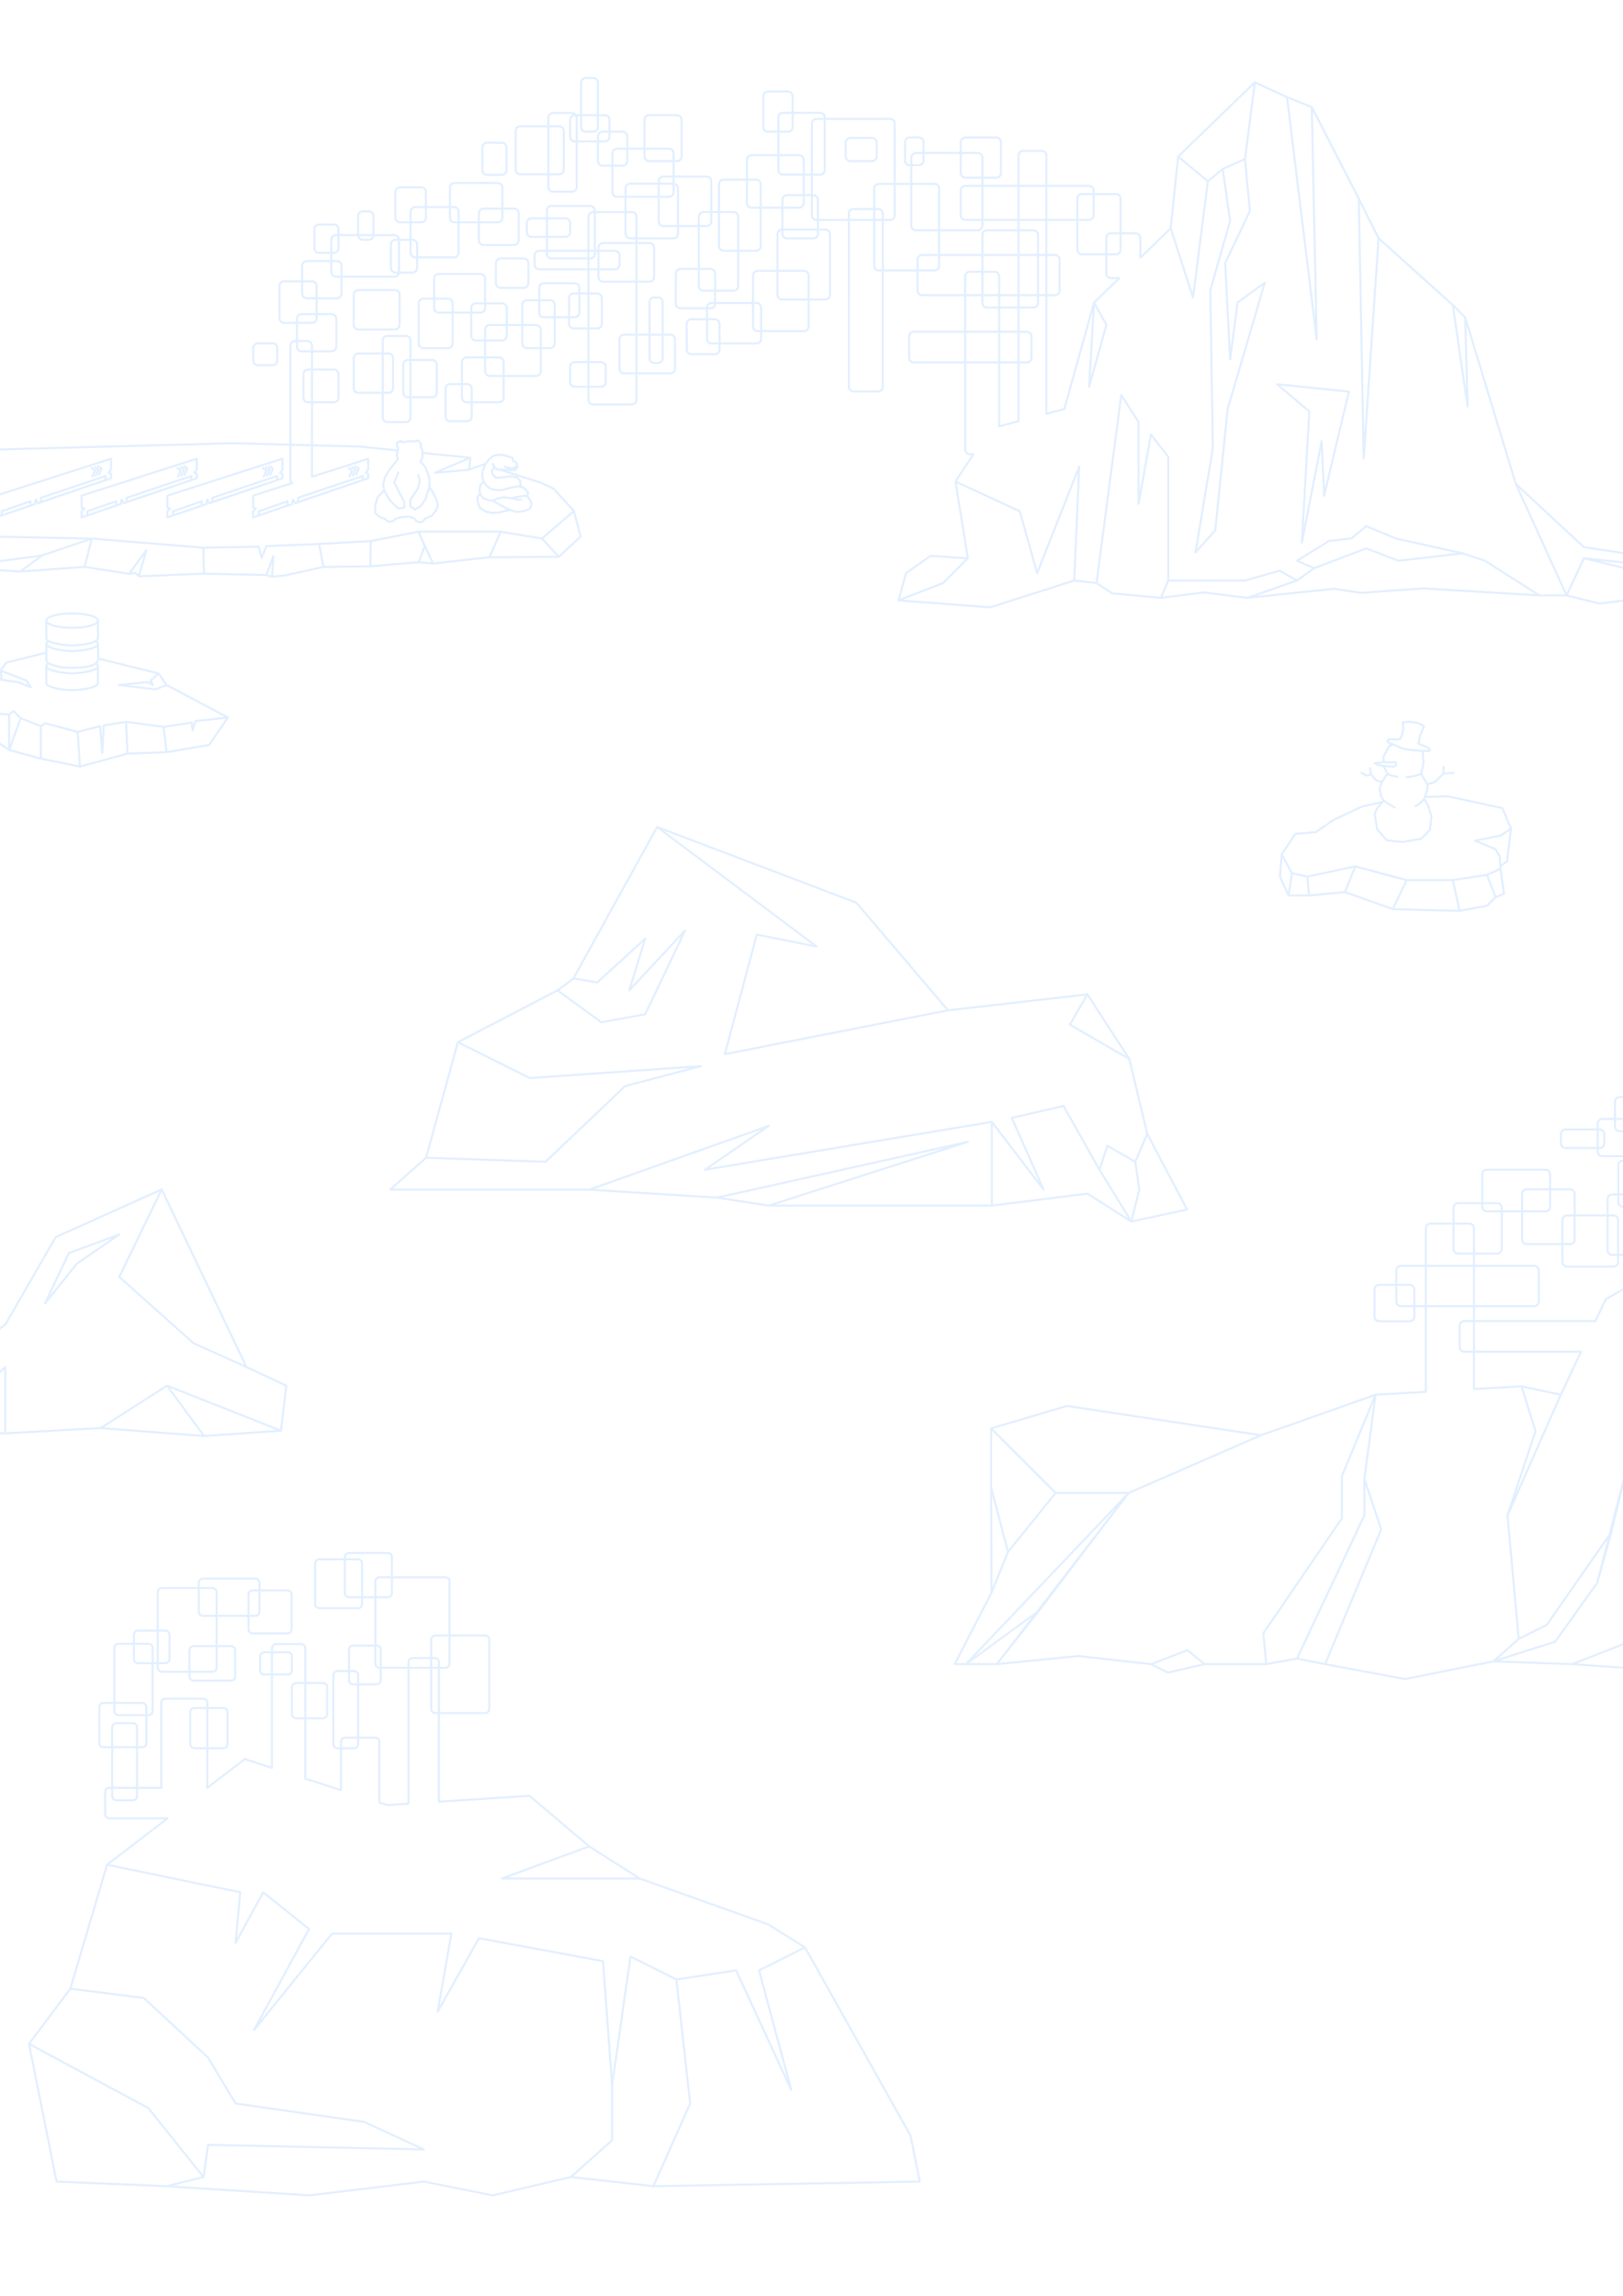 <?xml version="1.0" encoding="UTF-8" standalone="no"?>
<svg
   xmlns:dc="http://purl.org/dc/elements/1.1/"
   xmlns:cc="http://creativecommons.org/ns#"
   xmlns:rdf="http://www.w3.org/1999/02/22-rdf-syntax-ns#"
   xmlns:svg="http://www.w3.org/2000/svg"
   xmlns="http://www.w3.org/2000/svg"
   xmlns:sodipodi="http://sodipodi.sourceforge.net/DTD/sodipodi-0.dtd"
   xmlns:inkscape="http://www.inkscape.org/namespaces/inkscape"
   width="210mm"
   height="297mm"
   viewBox="0 0 210 297"
   version="1.1"
   id="svg8"
   inkscape:version="1.0.2 (394de47547, 2021-03-26)"
   sodipodi:docname="ice-ice-baby.svg">
  <defs
     id="defs2" />
  <sodipodi:namedview
     id="base"
     pagecolor="#ffffff"
     bordercolor="#666666"
     borderopacity="1.0"
     inkscape:pageopacity="0.0"
     inkscape:pageshadow="2"
     inkscape:zoom="0.90509668"
     inkscape:cx="332.61488"
     inkscape:cy="282.95651"
     inkscape:document-units="mm"
     inkscape:current-layer="layer1"
     inkscape:document-rotation="0"
     showgrid="false"
     showborder="false"
     inkscape:window-width="1806"
     inkscape:window-height="852"
     inkscape:window-x="0"
     inkscape:window-y="27"
     inkscape:window-maximized="1"
     inkscape:pagecheckerboard="false" />
  <g
     inkscape:label="Layer 1"
     inkscape:groupmode="layer"
     id="layer1">
    <g
       id="g4491"
       transform="matrix(0.151,0,0,0.151,318.662,242.892)"
       style="stroke-width:1.755;stroke-miterlimit:4;stroke-dasharray:none;stroke:#70b0ff;stroke-opacity:0.2;stroke-linecap:round;stroke-linejoin:round">
      <path
         id="path4288"
         style="fill:none;stroke:#70b0ff;stroke-width:1.755;stroke-linecap:round;stroke-linejoin:round;stroke-miterlimit:4;stroke-dasharray:none;stroke-opacity:0.2;paint-order:normal"
         d="m -2026.18,-1044.352 -0.226,-12.737 m -44.194,7.69 -0.078,-7.69 m 68.378,66.945 32.166,4.328 2.477,21.65 -33.405,1.238 z m -90.311,-3.093 17.325,6.802 v 27.836 l -27.217,-7.421 z m -16.062,-32.872 -1.257,-7.955 22.268,8.659 3.716,5.566 -11.137,-4.328 z m 141.016,4.417 -6.807,-9.898 -6.801,6.186 1.852,3.712 -4.33,-2.474 -24.74,2.474 31.547,3.712 z m -2.477,35.876 24.126,-3.712 0.619,6.805 2.472,-8.04 27.836,-3.093 -16.086,23.504 -36.49,6.186 z m -73.605,4.331 19.171,-4.95 1.858,22.888 1.239,-23.504 19.172,-3.093 1.238,27.216 -40.825,11.133 z m -31.547,-4.95 3.71,-2.474 27.836,7.424 1.852,29.69 -33.399,-6.805 z m -27.217,-9.895 3.71,-3.093 6.182,6.186 -9.893,27.216 z m -35.257,-14.229 13.608,12.371 21.649,1.857 v 30.309 l -19.177,-12.991 z m 67.083,-27.132 v 14.193 c 0,3.944 15.069,6.394 23.168,6.189 8.273,-0.209 21.108,-2.245 21.108,-6.189 v -14.193 m -42.702,-2.348 c -0.507,0.423 -1.589,1.017 -1.574,1.962 0.08,4.216 14.509,6.337 21.896,6.34 7.372,0 22.229,-1.839 22.38,-6.34 0.028,-0.95 -1.218,-1.59 -1.685,-2.056 m -41.017,-18.981 c -0.507,0.423 -1.589,1.017 -1.574,1.962 0.08,4.216 14.508,6.337 21.894,6.34 7.371,0 22.227,-1.839 22.378,-6.34 0.028,-0.949 -1.218,-1.59 -1.685,-2.055 m -42.587,-16.823 v 14.193 c 0,3.944 15.068,6.394 23.166,6.189 8.273,-0.209 21.107,-2.245 21.107,-6.189 v -14.193 m 10e-5,-0.825 a 22.136,6.149 0 0 1 -22.136,6.149 22.136,6.149 0 0 1 -22.136,-6.149 22.136,6.149 0 0 1 22.136,-6.149 22.136,6.149 0 0 1 22.136,6.149 z m 111.325,82.997 -52.576,-27.836 -9.279,3.712 -31.547,-3.712 24.74,-2.474 4.33,2.474 -1.852,-3.712 6.801,-6.186 -51.716,-12.763 c -0.222,7.72 -15.182,7.933 -25.218,7.866 -6.388,-0.043 -12.898,-1.628 -17.157,-3.731 -2.932,-1.448 -1.994,-4.391 -2.046,-9.182 l -34.381,8.531 -4.949,6.805 22.268,8.659 3.716,5.566 -11.137,-4.328 -13.59,-1.943 -3.728,-1.769 -25.359,17.319 13.608,12.371 21.649,1.857 3.71,-3.093 6.182,6.186 17.325,6.802 3.71,-2.474 27.836,7.424 19.171,-4.95 1.858,22.888 1.239,-23.504 19.172,-3.093 32.166,4.328 24.126,-3.712 0.619,6.805 2.472,-8.04 z" />
    </g>
    <g
       id="g9383"
       style="stroke:#70b0ff;stroke-width:0.265;stroke-linecap:round;stroke-miterlimit:4;stroke-dasharray:none;stroke-opacity:0.2;stroke-linejoin:round"
       transform="translate(8.137,15.52)">
      <g
         id="g9343"
         style="stroke:#70b0ff;stroke-width:0.265;stroke-linecap:round;stroke-miterlimit:4;stroke-dasharray:none;stroke-opacity:0.2;stroke-linejoin:round" />
      <g
         id="g3636"
         transform="translate(41.275,16.404)"
         style="stroke:#70b0ff;stroke-width:0.265;stroke-linecap:round;stroke-linejoin:round;stroke-miterlimit:4;stroke-dasharray:none;stroke-opacity:0.2">
        <path
           id="path1085"
           style="fill:none;stroke:#70b0ff;stroke-width:0.265;stroke-linecap:round;stroke-linejoin:round;stroke-miterlimit:4;stroke-dasharray:none;stroke-opacity:0.2"
           d="m 176.139,183.361 12.711,-13.435 1.451,-7.987 0.364,8.35 -9.442,13.072 z m -5.807,-54.1 6.898,-7.02 -5.083,10.893 -1.091,10.893 -2.905,5.568 -6.898,7.623 4.356,-6.535 c 0,0 4.723,-21.422 4.723,-21.422 z m 0,0 -4.723,21.422 0.727,-14.887 z m 2.542,17.066 -0.727,-13.194 -1.091,10.893 -2.905,5.568 z m 7.692,-31.913 c -0.333,0 -0.6,0.268 -0.6,0.601 v 7.082 l -2.735,0.144 -5.083,10.892 5.446,6.535 7.624,5.085 6.868,-3.287 -1.058,-6.518 6.897,-13.797 -8.739,0.46 v -6.597 c 0,-0.333 -0.268,-0.601 -0.601,-0.601 z m 18.45,12.307 -1.091,-5.568 -6.897,13.797 1.058,6.518 0.029,14.663 1.454,-21.785 z m 0,0 -5.446,7.623 -1.454,21.785 -9.802,-2.904 -2.178,-3.994 -7.261,-2.904 -4.723,3.267 -6.898,7.623 7.624,3.994 -0.364,6.898 6.537,3.269 1.451,4.356 -5.446,6.535 5.084,1.09 12.711,-13.435 1.451,-7.987 0.364,8.35 -9.442,13.072 10.344,2.254 13.984,-1.891 -3.269,-15.976 -6.534,-6.9 5.446,-27.957 z m -45.024,56.641 6.534,-2.542 5.81,-7.987 -3.632,9.077 1.818,2.177 z m 7.261,-26.143 7.624,3.994 -0.364,6.898 6.537,3.269 1.451,4.356 -5.446,6.535 -6.534,1.815 -1.818,-2.177 3.632,-9.077 -5.81,7.987 -6.534,2.542 -10.166,-0.363 7.988,-2.542 5.443,-7.623 z m -17.427,25.78 7.988,-2.542 5.443,-7.623 1.818,-6.537 -8.351,11.983 -3.632,1.815 z m 18.28,-54.168 c -0.333,0 -0.601,0.268 -0.601,0.6 v 4.911 l -3.157,1.817 -1.365,2.901 c -0.091,-0.055 -0.197,-0.089 -0.312,-0.089 h -16.616 c -0.333,0 -0.601,0.268 -0.601,0.601 v 2.768 c 0,0.333 0.268,0.601 0.601,0.601 h 15.101 l -2.618,5.563 -6.897,15.614 1.451,15.976 3.632,-1.815 8.351,-11.983 2.178,-9.077 4.356,-6.535 0.727,-14.887 3.996,-6.535 -6.641,3.823 v -3.654 c 0,-0.333 -0.268,-0.6 -0.601,-0.6 z m -14.651,18.585 5.083,1.089 -6.897,15.614 3.632,-10.893 z m -11.781,-21.043 c -0.333,0 -0.601,0.268 -0.601,0.601 v 21.156 l -6.499,0.375 -1.451,10.892 2.178,6.537 -7.261,17.427 10.356,1.925 11.429,-2.288 3.265,-2.904 -1.451,-15.976 3.632,-10.892 -1.817,-5.81 -6.146,0.354 v -20.796 c 0,-0.333 -0.268,-0.601 -0.6,-0.601 z m -21.921,27.376 -25.115,-3.791 -9.806,2.904 8.352,8.35 h 9.442 z m 4.656,28.885 3.632,0.727 7.261,-17.428 -2.178,-6.537 v 0 4.721 z m -3.992,0.727 3.992,-0.727 8.715,-18.516 v -4.721 l 1.451,-10.893 -4.356,10.529 v 5.446 l -10.166,14.887 z m -14.889,0 4.723,-1.815 2.178,1.815 -4.719,1.089 z m -2.902,-22.149 17.127,-7.463 14.822,-5.245 -4.356,10.529 v 5.446 l -10.166,14.887 0.364,3.994 h -7.988 l -2.178,-1.815 -4.723,1.815 -9.399,-1.052 -10.569,1.052 z M 85.005,176.463 96.625,161.212 75.566,183.361 Z m -9.439,6.898 h 3.992 l 5.447,-6.898 z m 3.315,-9.245 2.129,-5.279 -2.178,-8.35 z m 2.129,-5.279 -2.129,5.279 -4.769,9.245 h 1.454 l 21.059,-22.149 h -9.442 z m 6.174,-7.625 -8.352,-8.35 v 7.625 l 2.178,8.35 z m 70.733,-48.386 h 3.152 c 0.333,0 0.601,0.268 0.601,0.601 v 3.618 c 0,0.333 -0.268,0.601 -0.601,0.601 h -3.152 c -0.333,0 -0.601,-0.268 -0.601,-0.601 v -3.618 c 0,-0.333 0.268,-0.601 0.601,-0.601 z m -14.947,6.573 h 7.586 c 0.333,0 0.601,0.268 0.601,0.601 v 4.184 c 0,0.333 -0.268,0.601 -0.601,0.601 h -7.586 c -0.333,0 -0.601,-0.268 -0.601,-0.601 v -4.184 c 0,-0.333 0.268,-0.601 0.601,-0.601 z m -3.704,4.327 h 5.035 c 0.333,0 0.601,0.268 0.601,0.601 v 5.319 c 0,0.333 -0.268,0.601 -0.601,0.601 h -5.035 c -0.333,0 -0.601,-0.268 -0.601,-0.601 v -5.319 c 0,-0.333 0.268,-0.601 0.601,-0.601 z m -10.235,10.556 h 3.953 c 0.333,0 0.601,0.268 0.601,0.601 v 3.519 c 0,0.333 -0.268,0.601 -0.601,0.601 h -3.953 c -0.333,0 -0.601,-0.268 -0.601,-0.601 v -3.519 c 0,-0.333 0.268,-0.601 0.601,-0.601 z m 31.557,-16.049 h 3.615 c 0.333,0 0.601,0.268 0.601,0.601 v 4.751 c 0,0.333 -0.268,0.601 -0.601,0.601 h -3.615 c -0.333,0 -0.601,-0.268 -0.601,-0.601 v -4.751 c 0,-0.333 0.268,-0.601 0.601,-0.601 z m -7.434,-4.051 h 4.41 c 0.333,0 0.601,0.268 0.601,0.601 v 1.203 c 0,0.333 -0.268,0.601 -0.601,0.601 h -4.41 c -0.333,0 -0.601,-0.268 -0.601,-0.601 v -1.203 c 0,-0.333 0.268,-0.601 0.601,-0.601 z m 15.426,-1.305 h 3.208 c 0.333,0 0.601,0.268 0.601,0.601 v 5.213 c 0,0.333 -0.268,0.601 -0.601,0.601 h -3.208 c -0.333,0 -0.601,-0.268 -0.601,-0.601 v -5.213 c 0,-0.333 0.268,-0.601 0.601,-0.601 z m -15.235,12.437 h 6.016 c 0.333,0 0.601,0.268 0.601,0.601 v 5.413 c 0,0.333 -0.268,0.601 -0.601,0.601 h -6.016 c -0.333,0 -0.601,-0.268 -0.601,-0.601 v -5.413 c 0,-0.333 0.268,-0.601 0.601,-0.601 z m -5.214,-3.383 h 5.6 c 0.333,0 0.601,0.268 0.601,0.601 v 5.885 c 0,0.333 -0.268,0.601 -0.601,0.601 h -5.6 c -0.333,0 -0.601,-0.268 -0.601,-0.601 v -5.885 c 0,-0.333 0.268,-0.601 0.601,-0.601 z m 26.456,-16.953 h 9.54 c 0.333,0 0.601,0.268 0.601,0.601 v 11.905 c 0,0.333 -0.268,0.601 -0.601,0.601 h -9.54 c -0.333,0 -0.601,-0.268 -0.601,-0.601 v -11.905 c 0,-0.333 0.268,-0.601 0.601,-0.601 z m -14.434,5.025 h 16.036 c 0.333,0 0.601,0.268 0.601,0.601 v 3.208 c 0,0.333 -0.268,0.601 -0.601,0.601 h -16.036 c -0.333,0 -0.601,-0.268 -0.601,-0.601 v -3.208 c 0,-0.333 0.268,-0.601 0.601,-0.601 z m -28.297,21.832 h 17.237 c 0.333,0 0.601,0.268 0.601,0.601 v 4.011 c 0,0.333 -0.268,0.601 -0.601,0.601 h -17.237 c -0.333,0 -0.601,-0.268 -0.601,-0.601 v -4.011 c 0,-0.333 0.268,-0.601 0.601,-0.601 z m 27.336,-9.235 h 6.014 c 0.333,0 0.601,0.268 0.601,0.601 v 6.615 c 0,0.333 -0.268,0.601 -0.601,0.601 h -6.014 c -0.333,0 -0.601,-0.268 -0.601,-0.601 v -6.615 c 0,-0.333 0.268,-0.601 0.601,-0.601 z" />
      </g>
    </g>
    <g
       id="g6216"
       transform="translate(-20.5,3.118)"
       style="stroke:#70b0ff;stroke-width:0.265;stroke-linecap:round;stroke-linejoin:round;stroke-miterlimit:4;stroke-dasharray:none;stroke-opacity:0.2" />
    <g
       id="g6315"
       transform="translate(-20.5,3.118)"
       style="stroke:#70b0ff;stroke-width:0.265;stroke-linecap:round;stroke-linejoin:round;stroke-miterlimit:4;stroke-dasharray:none;stroke-opacity:0.2" />
    <g
       id="g3208"
       transform="matrix(0.605,0,0,0.605,1118.883,412.02)"
       style="stroke:#70b0ff;stroke-width:0.437;stroke-linecap:round;stroke-linejoin:round;stroke-miterlimit:4;stroke-dasharray:none;stroke-opacity:0.2">
      <path
         id="path3165"
         style="fill:none;stroke:#70b0ff;stroke-width:0.437;stroke-linecap:round;stroke-linejoin:round;stroke-miterlimit:4;stroke-dasharray:none;stroke-opacity:0.2"
         d="m -1805.741,-373.966 -7.937,-10.772 24.378,9.637 z m -22.113,-1.7 14.176,-9.072 7.937,10.772 z m 3.969,-32.318 9.072,-18.708 18.145,37.984 -11.343,-5.102 z m -15.874,5.67 5.104,-10.772 10.77,-3.967 -9.072,6.234 z m -16.442,20.978 7.937,-7.372 v 14.174 h -6.234 z m -4.536,0 h 4.536 l 1.703,6.802 -7.374,-0.568 z m -3.401,-5.102 2.265,11.336 1.135,-6.234 z m 0,0 15.874,-11.339 10.775,-18.711 22.675,-10.204 -9.072,18.708 15.874,14.174 11.343,5.102 8.505,3.97 -1.135,9.637 -24.378,-9.637 -14.176,9.072 -20.41,1.132 v -14.174 l -7.937,7.372 h -4.536 z" />
    </g>
    <g
       id="g9155"
       transform="translate(48.908,-98.91)"
       style="stroke:#70b0ff;stroke-width:0.265;stroke-linecap:round;stroke-miterlimit:4;stroke-dasharray:none;stroke-opacity:0.2;stroke-linejoin:round">
      <path
         id="path3165-9"
         style="fill:none;stroke:#70b0ff;stroke-width:0.265;stroke-linecap:round;stroke-linejoin:round;stroke-miterlimit:4;stroke-dasharray:none;stroke-opacity:0.2"
         d="m 89.514,231.463 2.273,-3.913 5.43,8.354 z m -38.962,23.41 25.782,-8.25 -32.484,7.217 z m 28.875,0 H 50.552 l 25.782,-8.25 -32.484,7.217 -16.495,-1.032 23.197,-8.247 -8.245,5.672 37.12,-6.188 z m 18.044,2.062 1.032,-4.126 -0.516,-3.607 -3.609,-2.062 -1.032,3.094 z m 7.218,-1.548 -5.157,-9.795 -1.544,3.61 -3.609,-2.062 -1.032,3.094 -4.641,-8.25 -6.701,1.546 4.125,9.279 -6.701,-8.763 v 10.827 l 12.37,-1.548 5.674,3.61 z m -81.458,-28.354 2.06,-1.548 3.093,0.516 6.19,-5.672 -2.065,6.704 7.218,-7.734 -5.153,10.825 -5.674,1.032 z m -12.891,6.701 9.282,4.64 22.169,-1.546 -9.799,2.578 -10.31,9.795 -15.468,-0.516 z m 63.414,-4.124 18.034,-2.06 5.43,8.354 2.313,9.686 -1.544,3.61 -3.609,-2.062 -1.032,3.094 -4.641,-8.25 -6.701,1.546 4.125,9.279 -6.701,-8.763 -37.12,6.188 8.245,-5.672 -23.197,8.247 H 1.577 l 4.636,-4.124 15.468,0.516 10.31,-9.795 9.799,-2.578 -22.169,1.546 -9.282,-4.64 12.891,-6.701 5.669,4.124 5.674,-1.032 5.153,-10.825 -7.218,7.734 2.065,-6.704 -6.19,5.672 -3.093,-0.516 10.826,-19.591 20.625,15.467 -7.734,-1.548 -4.125,15.467 z m -37.636,-23.717 20.625,15.467 -7.734,-1.548 -4.125,15.467 28.87,-5.669 -11.859,-13.921 z" />
    </g>
    <g
       id="g5698"
       transform="matrix(0.191,0,0,0.191,257.064,370.493)"
       style="stroke-width:1.386;stroke-miterlimit:4;stroke-dasharray:none;stroke:#70b0ff;stroke-opacity:0.2;stroke-linecap:round;stroke-linejoin:round">
      <g
         id="g5671"
         style="stroke-width:1.386;stroke-miterlimit:4;stroke-dasharray:none;stroke:#70b0ff;stroke-opacity:0.2;stroke-linecap:round;stroke-linejoin:round" />
      <path
         id="rect3893-9-4"
         style="fill:none;fill-opacity:0.125;stroke:#70b0ff;stroke-width:1.386;stroke-linecap:round;stroke-linejoin:round;stroke-miterlimit:4;stroke-dasharray:none;stroke-opacity:0.2;paint-order:fill markers stroke"
         d="m -1117.271,-807.944 h 11.197 c 1.557,0 2.811,1.254 2.811,2.811 v 46.662 c 0,1.557 -1.254,2.811 -2.811,2.811 h -11.197 c -1.557,0 -2.811,-1.254 -2.811,-2.811 v -46.662 c 0,-1.557 1.254,-2.811 2.811,-2.811 z m -91.119,-62.589 h 35.487 c 1.557,0 2.811,1.254 2.811,2.811 v 19.571 c 0,1.557 -1.254,2.811 -2.811,2.811 h -35.487 c -1.557,0 -2.811,-1.254 -2.811,-2.811 v -19.571 c 0,-1.557 1.254,-2.811 2.811,-2.811 z m 33.701,7.938 h 23.562 c 1.557,0 2.811,1.254 2.811,2.811 v 23.553 c 0,1.557 -1.254,2.811 -2.811,2.811 h -23.562 c -1.557,0 -2.811,-1.254 -2.811,-2.811 v -23.553 c 0,-1.557 1.254,-2.811 2.811,-2.811 z m -101.095,76.248 h 26.254 c 1.557,0 2.811,1.254 2.811,2.811 v 24.38 c 0,1.557 -1.254,2.811 -2.811,2.811 h -26.254 c -1.557,0 -2.811,-1.254 -2.811,-2.811 v -24.38 c 0,-1.557 1.254,-2.811 2.811,-2.811 z m 10.162,-40.058 h 20.338 c 1.557,0 2.811,1.254 2.811,2.811 v 42.678 c 0,1.557 -1.254,2.811 -2.811,2.811 h -20.338 c -1.557,0 -2.811,-1.254 -2.811,-2.811 v -42.678 c 0,-1.557 1.254,-2.811 2.811,-2.811 z m -1.454,53.75 h 11.197 c 1.557,0 2.811,1.254 2.811,2.811 v 46.662 c 0,1.557 -1.254,2.811 -2.811,2.811 h -11.197 c -1.557,0 -2.811,-1.254 -2.811,-2.811 v -46.662 c 0,-1.557 1.254,-2.811 2.811,-2.811 z m 30.891,-91.527 h 34.259 c 1.557,0 2.811,1.254 2.811,2.811 v 51.128 c 0,1.557 -1.254,2.811 -2.811,2.811 h -34.259 c -1.557,0 -2.811,-1.254 -2.811,-2.811 v -51.128 c 0,-1.557 1.254,-2.811 2.811,-2.811 z m -16.176,28.845 h 18.492 c 1.557,0 2.811,1.254 2.811,2.811 v 16.462 c 0,1.557 -1.254,2.811 -2.811,2.811 h -18.492 c -1.557,0 -2.811,-1.254 -2.811,-2.811 v -16.462 c 0,-1.557 1.254,-2.811 2.811,-2.811 z m 85.493,14.679 h 15.945 c 1.557,0 2.811,1.254 2.811,2.811 v 9.381 c 0,1.557 -1.254,2.811 -2.811,2.811 h -15.945 c -1.557,0 -2.811,-1.254 -2.811,-2.811 v -9.381 c 0,-1.557 1.254,-2.811 2.811,-2.811 z m -47.34,37.752 h 19.691 c 1.557,0 2.811,1.254 2.811,2.811 v 21.569 c 0,1.557 -1.254,2.811 -2.811,2.811 h -19.691 c -1.557,0 -2.811,-1.254 -2.811,-2.811 v -21.569 c 0,-1.557 1.254,-2.811 2.811,-2.811 z m -0.529,-41.958 h 25.316 c 1.557,0 2.811,1.254 2.811,2.811 v 17.814 c 0,1.557 -1.254,2.811 -2.811,2.811 h -25.316 c -1.557,0 -2.811,-1.254 -2.811,-2.811 v -17.814 c 0,-1.557 1.254,-2.811 2.811,-2.811 z m 69.436,25.03 h 18.252 c 1.557,0 2.811,1.254 2.811,2.811 v 18.25 c 0,1.557 -1.254,2.811 -2.811,2.811 h -18.252 c -1.557,0 -2.811,-1.254 -2.811,-2.811 v -18.25 c 0,-1.557 1.254,-2.811 2.811,-2.811 z m 15.702,-83.804 h 26.194 c 1.557,0 2.811,1.254 2.811,2.811 v 27.528 c 0,1.557 -1.254,2.811 -2.811,2.811 h -26.194 c -1.557,0 -2.811,-1.254 -2.811,-2.811 v -27.528 c 0,-1.557 1.254,-2.811 2.811,-2.811 z m 40.812,12.171 h 44.623 c 1.557,0 2.811,1.254 2.811,2.811 v 55.69 c 0,1.557 -1.254,2.811 -2.811,2.811 h -44.623 c -1.557,0 -2.811,-1.254 -2.811,-2.811 v -55.69 c 0,-1.557 1.254,-2.811 2.811,-2.811 z m 37.802,39.456 h 33.756 c 1.557,0 2.811,1.254 2.811,2.811 v 46.882 c 0,1.557 -1.254,2.811 -2.811,2.811 h -33.756 c -1.557,0 -2.811,-1.254 -2.811,-2.811 v -46.882 c 0,-1.557 1.254,-2.811 2.811,-2.811 z m -58.462,-55.935 h 26.255 c 1.557,0 2.811,1.254 2.811,2.811 v 24.38 c 0,1.557 -1.254,2.811 -2.811,2.811 h -26.255 c -1.557,0 -2.811,-1.254 -2.811,-2.811 v -24.38 c 0,-1.557 1.254,-2.811 2.811,-2.811 z m 2.76,62.742 h 15.936 c 1.557,0 2.811,1.254 2.811,2.811 v 20.635 c 0,1.557 -1.254,2.811 -2.811,2.811 h -15.936 c -1.557,0 -2.811,-1.254 -2.811,-2.811 v -20.635 c 0,-1.557 1.254,-2.811 2.811,-2.811 z m 147.49,359.958 27.972,-24.893 v -37.317 l -6.2,-83.991 -84.004,-15.553 -27.973,49.772 9.315,-52.885 h -80.861 l -52.888,65.324 37.316,-68.423 -31.087,-24.893 -18.658,34.219 3.115,-34.219 -90.204,-18.666 -24.887,83.991 49.745,6.227 43.573,40.431 18.658,31.105 87.09,12.439 40.43,18.666 -146.178,-3.114 -3.114,21.78 -24.887,6.212 96.404,6.227 77.775,-9.341 46.66,9.341 z m -367.045,-90.202 18.658,93.301 74.66,3.114 24.887,-6.212 -37.345,-46.658 z m 28.001,-37.332 49.745,6.227 43.573,40.431 18.658,31.105 87.09,12.439 40.43,18.666 -146.178,-3.114 -3.114,21.78 -37.345,-46.658 -80.861,-43.544 28.001,-37.332 m 410.561,-6.227 -31.087,-15.553 -12.458,87.104 v 37.317 l -27.972,24.893 55.974,6.212 24.887,-55.983 z m 87.118,-21.765 71.518,127.52 6.229,31.105 -180.408,3.114 24.887,-55.983 -9.343,-83.99 40.459,-6.212 37.316,80.862 -21.772,-80.862 z m -146.206,-68.438 34.23,21.78 h -93.318 z m -212.07,-137.023 c -1.557,0 -2.811,1.254 -2.811,2.811 v 81.055 l -18.413,-5.94 -25.39,19.469 v -57.607 c 0,-1.557 -1.254,-2.811 -2.811,-2.811 h -25.593 c -1.557,0 -2.811,1.254 -2.811,2.811 v 57.607 h -35.17 c -1.557,0 -2.811,1.254 -2.811,2.811 v 15.008 c 0,1.557 1.254,2.811 2.811,2.811 h 39.481 l -40.996,31.437 90.204,18.666 -3.115,34.219 18.658,-34.219 31.087,24.894 -37.316,68.423 52.888,-65.324 h 80.861 l -9.315,52.885 27.973,-49.772 84.004,15.553 6.2,83.991 12.458,-87.104 31.087,15.553 40.46,-6.212 37.316,80.861 -21.772,-80.861 31.115,-15.553 -24.887,-15.553 -87.09,-31.105 h -93.318 l 59.088,-21.78 -40.43,-34.219 -61.355,3.962 v -94.488 c 0,-1.557 -1.254,-2.811 -2.811,-2.811 h -15.006 c -1.557,0 -2.811,1.254 -2.811,2.811 v 95.819 l -14.449,0.933 -5.292,-1.707 v -41.136 c 0,-1.557 -1.254,-2.811 -2.811,-2.811 h -20.338 c -1.557,0 -2.811,1.254 -2.811,2.811 v 32.762 l -24.233,-7.817 v -88.323 c 0,-1.557 -1.254,-2.811 -2.811,-2.811 z" />
    </g>
    <g
       id="g8125"
       transform="matrix(0.247,0,0,0.247,-70.571,-175.018)"
       style="stroke:#70b0ff;stroke-opacity:0.2;stroke-width:1.072;stroke-miterlimit:4;stroke-dasharray:none;stroke-linejoin:round;stroke-linecap:round">
      <g
         id="g3219-5"
         transform="matrix(1.118,0,0,1.118,3080.503,1721.076)"
         style="stroke:#70b0ff;stroke-width:0.959;stroke-linecap:round;stroke-linejoin:round;stroke-miterlimit:4;stroke-dasharray:none;stroke-opacity:0.2" />
      <path
         id="path7989"
         style="fill:none;stroke:#70b0ff;stroke-width:1.072;stroke-linecap:round;stroke-linejoin:round;stroke-miterlimit:4;stroke-dasharray:none;stroke-opacity:0.2"
         d="m 1010.478,1127.793 -3.349,4.186 -1.258,2.931 1.258,7.953 5.022,5.86 8.371,0.838 9.629,-1.674 4.607,-4.605 0.839,-7.117 -1.677,-5.441 -2.092,-3.767 m 0,0 -2.876,2.914 -1.675,0.837 m -16.798,-2.915 1.938,1.451 3.976,2.302 m 14.597,-29.706 3.196,0.053 0.627,-0.418 -0.419,-0.837 -1.883,-1.047 -3.768,-1.466 0.839,-4.186 2.092,-5.023 -3.14,-1.674 -3.976,-0.628 -3.978,0.209 0.21,3.349 -0.627,3.349 -1.048,2.302 h -3.138 -2.723 l -0.836,0.838 0.836,1.046 2.248,0.785 5.022,2.093 4.188,0.836 z m -18.419,12.14 2.357,0.822 2.721,0.627 m 12.503,-1.45 -4.339,1.24 -3.349,0.419 m -18.627,-1.466 -2.304,0.629 -2.72,-1.466 m 10.828,4.83 -2.874,-0.853 -2.93,-3.14 -0.419,-3.349 m 38.511,2.931 5.234,-0.419 m -13.661,6.085 3.822,-1.271 4.605,-4.395 v -3.559 m -24.963,-2.392 v 1.675 l -1.464,0.733 -3.349,-0.419 h -1.673 l -2.876,-0.643 -1.884,-0.837 4.761,-0.613 3.767,0.209 z m 54.62,54.403 3.612,-2.483 2.037,-17.111 -5.377,3.589 -13.447,2.688 10.755,4.482 2.221,3.761 z m -6.901,4.613 7.013,-3.268 1.892,13.137 -4.425,1.783 z m 0,0 4.48,11.652 -4.48,4.482 -14.345,2.692 -3.582,-16.139 z m -42.137,2.688 h 24.21 l 3.582,16.139 -34.956,-0.897 z m -32.272,6.277 25.108,8.965 7.164,-15.242 -26.886,-7.17 z m -18.825,1.795 18.825,-1.795 5.386,-13.447 -25.108,5.38 z m -8.959,-11.657 8.062,1.795 0.898,9.862 h -10.755 z m -5.377,-9.862 -0.898,11.657 4.48,9.862 1.795,-11.657 v 0 z m 58.388,-57.569 -2.092,0.836 -2.93,5.444 v 2.929 l 3.766,0.209 2.72,-0.104 v 1.675 l -1.464,0.733 -3.35,-0.419 h -1.672 l 2.091,4.186 -0.838,0.838 -2.092,3.348 -1.257,3.348 0.838,4.186 1.258,2.093 -0.703,0.878 -10.534,2.29 -15.243,7.17 -8.959,6.277 -10.763,0.897 -7.164,10.755 5.377,9.862 8.062,1.795 25.108,-5.38 19.722,5.38 7.164,1.79 h 24.21 l 17.927,-2.688 7.013,-3.268 -0.312,-6.418 -2.222,-3.761 -10.754,-4.482 13.447,-2.687 5.377,-3.589 -4.48,-10.755 -28.69,-6.277 -11.925,0.442 1.362,-4.091 v -2.512 l -3.349,-5.441 1.257,-5.441 -0.419,-6.698 -6.279,-0.419 -4.188,-0.836 z" />
    </g>
    <g
       id="g2960-2"
       transform="matrix(0.212,0,0,0.212,620.162,294.801)"
       style="stroke:#70b0ff;stroke-width:1.246;stroke-linecap:round;stroke-linejoin:round;stroke-miterlimit:4;stroke-dasharray:none;stroke-opacity:0.2">
      <g
         id="g2930-1"
         style="stroke:#70b0ff;stroke-width:1.246;stroke-linecap:round;stroke-linejoin:round;stroke-miterlimit:4;stroke-dasharray:none;stroke-opacity:0.2" />
      <g
         id="g4103-9-4"
         transform="matrix(4.678,0,0,4.678,-3063.803,-1376.051)"
         style="stroke:#70b0ff;stroke-width:0.266;stroke-linecap:round;stroke-linejoin:round;stroke-miterlimit:4;stroke-dasharray:none;stroke-opacity:0.2" />
      <g
         id="g4103-5-8"
         transform="matrix(4.678,0,0,4.678,-3116.149,-1376.051)"
         style="stroke:#70b0ff;stroke-width:0.266;stroke-linecap:round;stroke-linejoin:round;stroke-miterlimit:4;stroke-dasharray:none;stroke-opacity:0.2" />
      <g
         id="g4103-3-2"
         transform="matrix(4.678,0,0,4.678,-3168.495,-1376.051)"
         style="stroke:#70b0ff;stroke-width:0.266;stroke-linecap:round;stroke-linejoin:round;stroke-miterlimit:4;stroke-dasharray:none;stroke-opacity:0.2" />
    </g>
    <g
       id="g3947-1"
       transform="matrix(0.075,0,0,0.075,163.683,204.694)"
       style="stroke:#70b0ff;stroke-width:3.534;stroke-linecap:round;stroke-linejoin:round;stroke-miterlimit:4;stroke-dasharray:none;stroke-opacity:0.2">
      <path
         style="fill:none;stroke:#70b0ff;stroke-width:3.534;stroke-linecap:round;stroke-linejoin:round;stroke-miterlimit:4;stroke-dasharray:none;stroke-opacity:0.2"
         d="m -2412.079,-1855.621 -1.201,3.608 1.602,9.22 -4.809,-2.404 -0.803,1.202 0.401,5.211 -6.816,1.204 -2.003,-2.005 3.208,-1.603 2.806,0.801 -0.401,-5.211 -1.602,-1.603 -2.806,-1.204 -0.401,6.415 -8.021,2.807 -0.799,-1.204 0.401,-2.805 4.007,0.801 2.007,-2.406 -2.408,-4.009 -3.208,-6.413 -1.602,-10.023 0.401,-11.226 2.806,-11.224 4.408,-5.211 -0.799,-2.005 -8.82,-1.605 2.003,-3.206 5.211,0.803 4.412,-2.807 4.007,-0.803 3.609,3.208 0.803,3.608 0.401,3.608 4.408,6.415 0.803,10.424 1.2,12.426 0.803,6.415 1.606,4.009 z"
         id="path3938-1" />
      <path
         style="fill:none;stroke:#70b0ff;stroke-width:3.534;stroke-linecap:round;stroke-linejoin:round;stroke-miterlimit:4;stroke-dasharray:none;stroke-opacity:0.2"
         d="m -2412.079,-1855.621 -5.612,-14.032 -2.003,-12.428 -0.401,-6.415"
         id="path3940-0" />
      <path
         style="fill:none;stroke:#70b0ff;stroke-width:3.534;stroke-linecap:round;stroke-linejoin:round;stroke-miterlimit:4;stroke-dasharray:none;stroke-opacity:0.2"
         d="m -2416.487,-1845.198 3.208,-6.816"
         id="path3942-3" />
    </g>
    <g
       id="g8880"
       style="stroke:#70b0ff;stroke-width:1.629;stroke-linecap:round;stroke-linejoin:round;stroke-miterlimit:4;stroke-dasharray:none;stroke-opacity:0.2"
       transform="matrix(0.162,0,0,0.162,91.163,-6.406)">
      <g
         id="g4057-9"
         transform="matrix(0.989,0,0,0.989,2591.48,2117.902)"
         style="stroke:#70b0ff;stroke-width:1.648;stroke-linecap:round;stroke-linejoin:round;stroke-miterlimit:4;stroke-dasharray:none;stroke-opacity:0.2" />
      <g
         id="g3555-6"
         transform="translate(2232.918,2059.026)"
         style="stroke:#70b0ff;stroke-width:1.629;stroke-linecap:round;stroke-linejoin:round;stroke-miterlimit:4;stroke-dasharray:none;stroke-opacity:0.2" />
      <g
         id="g3755-4-2"
         transform="translate(1752.832,2223.714)"
         style="stroke:#70b0ff;stroke-width:1.629;stroke-linecap:round;stroke-linejoin:round;stroke-miterlimit:4;stroke-dasharray:none;stroke-opacity:0.2" />
      <path
         id="path8840"
         style="fill:none;stroke:#70b0ff;stroke-width:1.629;stroke-linecap:round;stroke-linejoin:round;stroke-miterlimit:4;stroke-dasharray:none;stroke-opacity:0.2"
         d="m -618.629,401.952 -1.053,6.005 -0.568,8.504 1.698,6.805 2.271,5.102 v 6.237 l 3.401,1.7 h 2.833 l 1.703,3.97 2.833,3.967 h 6.239 l 3.968,-1.132 v -1.7 l -1.135,-1.702 2.266,-6.802 -0.563,-5.67 3.968,-6.237 1.698,-7.372 3.401,-1.132 0.568,-3.402 -2.265,-6.802 -1.56,-3.122 m -21.12,37.137 -0.568,-5.102 -3.986,-5.69 m 23.834,-30.027 -5.104,-4.535 m 6.802,22.675 -6.234,-6.234 -11.905,-7.372 m 362.186,-0.797 -0.823,3.565 0.803,3.608 -6.415,8.018 -4.007,6.415 -1.204,6.012 0.803,4.41 -5.211,5.213 -2.007,6.814 v 6.014 l 4.412,3.608 3.208,0.803 2.806,2.406 4.007,-0.401 2.007,-2.005 4.408,-1.204 6.014,-0.399 4.01,1.202 2.405,2.807 4.007,0.399 3.208,-3.206 4.412,-1.603 3.609,-4.41 1.602,-4.009 -1.204,-4.81 -3.204,-6.415 -2.408,-3.608 v -6.415 l -1.602,-5.612 -2.003,-4.41 -3.609,-4.009 1.602,-2.807 2.1e-4,-3.989 m 50.256,9.323 -1.799,4.142 -0.794,4.756 1.315,5.026 -2.505,2.11 -0.79,3.965 0.52,3.443 -2.108,2.11 v 3.965 l 1.981,5.153 4.363,2.774 5.153,1.19 5.947,-0.397 8.325,-1.982 5.947,1.585 5.947,-0.792 4.363,-1.982 1.187,-3.57 -1.584,-3.963 -1.985,-1.982 0.794,-3.173 -3.172,-3.568 -3.045,-1.316 -0.127,-4.631 -2.775,-2.776 -5.153,-0.792 -4.756,0.792 -6.741,0.397 -2.775,-2.774 -0.397,-3.173 1.981,-1.982 2.775,1.587 1.407,-0.127 m -56.143,13.905 -3.208,10.022 -4.007,5.612 -4.412,2.406 -3.605,-2.807 v -4.811 l 6.014,-9.22 1.602,-5.612 -1.204,-5.211 m -27.258,12.426 4.408,7.617 6.816,6.816 4.809,-0.803 v -4.408 l -5.211,-10.022 -2.806,-5.614 3.208,-8.016 m 91.136,20.587 3.925,-1.121 5.326,-0.842 2.723,0.506 m -27.674,3.419 3.644,-1.681 4.767,-1.122 4.486,0.561 2.804,0.281 3.925,1.121 h 3.082 m -32.699,-4.561 2.422,3.439 4.486,1.682 3.083,0.279 2.804,1.682 4.205,2.244 3.925,2.242 2.864,1.117 m 8.325,-18.633 -4.182,0.136 -4.764,1.121 -4.767,1.402 c 0,0 -3.644,0.281 -4.205,0.281 -0.561,0 -5.325,-0.842 -5.325,-0.842 l -3.085,-1.962 -3.01,-3.705 v 0 m 26.961,-11.892 v 0 l -1.486,-0.393 -0.981,1.122 -2.803,0.14 -2.803,-0.561 -1.823,-0.701 m -8.342,0.788 -1.584,-3.171 m -495.524,1.332 0.095,5.55 m 501.855,47.465 -8.986,20.431 z m -366.32,18.995 -17.424,12.832 z m 262.572,-11.498 -0.281,20.137 z m -77.822,11.961 -1.061,16.472 -4.508,-1.311 z m -396.206,-10.598 47.629,-18.016 -14.667,32.33 z m 294.784,5.924 -6.008,20.839 -2.823,-2.701 -4.919,0.712 z m -153.142,13.596 69.815,-9.385 39.786,-13.527 -111.362,-2.161 z m 410.935,-77.887 0.935,-9.559 -28.213,12.028 z m 71.714,69.512 17.399,-16.146 -5.457,-20.327 -25.456,21.935 z m -100.574,5.415 45.074,-4.989 55.5,-0.425 -13.514,-14.538 -33.001,-5.468 -65.635,-0.013 z m -6.627,-13.947 6.627,13.947 -11.314,-1.047 z m -80.876,16.67 37.533,-0.509 38.656,-3.261 4.687,-12.9 -4.949,-11.487 -38.112,7.51 -41.259,2.302 z m -95.437,5.366 49.859,1.111 5.569,-15.161 -1.061,16.472 10.295,-0.982 30.775,-6.806 -3.445,-18.344 -42.125,1.757 -3.884,9.448 -2.219,-9.044 -44.187,0.829 z m -95.306,-5.428 35.562,5.553 13.75,-18.849 -6.008,20.839 52.001,-2.114 -0.426,-20.721 -89.109,-7.321 z m -103.83,0.299 52.391,3.447 51.439,-3.746 5.772,-22.613 -39.788,13.527 z m -1.761,-25.074 1.761,25.074 -27.202,-21.082 z m -57.523,20.28 27.91,7.486 31.374,-2.692 -27.202,-21.082 -40.862,-7.972 z m -8.78,-24.26 -25.948,-8.482 -14.667,32.33 23.017,1.982 26.379,-1.57 z m 67.129,-102.193 -1.202,0.802 -0.402,1.603 -2.926,2.554 -3.605,4.41 -3.609,6.415 -3.609,7.215 -2.003,10.023 -1.345,7.668 -46.179,9.162 16.186,8.343 -16.091,-2.793 -5.834,-2.026 -31.906,11.538 -40.034,5.438 -17.327,17.878 66.809,5.482 25.948,8.482 40.862,7.972 25.441,-3.991 111.363,2.162 89.109,7.32 44.187,-0.829 2.22,9.044 3.885,-9.448 42.125,-1.756 41.26,-2.303 38.112,-7.51 65.635,0.013 33.001,5.468 25.456,-21.935 -16.431,-18.172 -10.986,-4.863 -31.826,-10.087 h 3.48 c 0,0 3.168,-8e-5 4.359,0.395 1.191,0.397 4.363,0 4.363,0 l 1.981,-2.377 -0.794,-3.57 -2.775,-1.585 -0.397,-2.379 -1.584,-0.395 -5.154,-1.587 -3.569,-0.395 -4.756,0.792 -3.569,2.776 -2.775,3.568 -0.31,0.743 -0.905,-0.316 -12.008,4.413 -27.277,2.469 28.213,-12.028 -38.278,-3.861 v -2.424 l -1.201,-2.005 v -2.807 c 0,0 -1.204,-1.605 -1.606,-2.406 -0.1,-0.2 -0.276,-0.275 -0.482,-0.275 -0.62,2.7e-4 -1.521,0.676 -1.521,0.676 h -6.415 l -4.81,0.803 -0.803,-1.204 -3.208,1.204 -0.402,2.406 1.204,2.404 -0.381,1.648 -30.783,-3.105 -100.519,-2.65 -110.481,2.943 -102.12,2.756 -1.841,-3.682 -1.703,-8.504 0.567,-6.805 6.802,-6.802 1.703,-3.402 -2.833,-2.834 -2.838,-1.133 -2.265,-2.834 -6.992,-1.511 z m 432.228,51.691 0.769,0.44 -0.897,-0.313 z m -592.114,36.538 66.809,5.482 c 0,7e-4 -47.629,18.017 -47.629,18.017 l -16.156,-4.44 z m 229.769,-9.034 v -3.372 l 51.803,-17.473 -0.307,3.372 z m -31.398,10.758 v -3.374 l 22.99,-7.969 v 3.372 z m 77.097,-39.39 2.757,1.839 -2.146,4.905 m -5.823,-5.213 2.757,1.839 -2.146,4.905 m 1.991,-7.507 2.757,1.839 -2.146,4.905 m 12.327,-13.481 -91.905,29.481 v 9.639 l 2.168,0.651 -2.168,2.167 v 4.883 l 31.155,-10.58 0.764,-3.622 1.655,2.932 58.331,-19.939 v -3.585 l -1.951,-0.867 1.951,-2.384 z m 12.423,34.601 v -3.372 l 51.803,-17.473 -0.307,3.372 z m -31.398,10.758 v -3.374 l 22.99,-7.969 v 3.372 z m 77.097,-39.39 2.757,1.839 -2.146,4.905 m -5.823,-5.213 2.757,1.839 -2.146,4.905 m 1.991,-7.507 2.757,1.839 -2.146,4.905 m 12.327,-13.481 -91.905,29.481 v 9.639 l 2.168,0.651 -2.168,2.167 v 4.883 l 31.155,-10.58 0.764,-3.622 1.655,2.932 58.331,-19.939 v -3.585 l -1.951,-0.867 1.951,-2.384 z m 12.424,34.601 v -3.372 l 51.803,-17.473 -0.307,3.372 z m -31.398,10.758 v -3.374 l 22.99,-7.969 v 3.372 z m 77.097,-39.39 2.757,1.839 -2.146,4.905 m -5.823,-5.213 2.757,1.839 -2.146,4.905 m 1.991,-7.507 2.757,1.839 -2.146,4.905 m 12.327,-13.481 -91.905,29.481 v 9.639 l 2.168,0.651 -2.168,2.167 v 4.883 l 31.155,-10.58 0.764,-3.622 1.655,2.932 58.331,-19.939 v -3.585 l -1.951,-0.867 1.951,-2.384 z m 10.271,-94.063 c -2.202,0 -3.973,1.774 -3.973,3.976 v 106.423 c 0,1.271 0.601,2.384 1.524,3.11 l -31.275,10.033 v 9.641 l 2.165,0.651 -2.165,2.165 v 4.884 l 31.154,-10.58 0.762,-3.622 1.656,2.933 58.329,-19.939 v -3.585 l -1.95,-0.869 1.95,-2.383 v -8.775 l -44.867,14.392 V 315.77 c 0,-2.202 -1.774,-3.976 -3.976,-3.976 z m 2.152,128.665 v -3.372 l 51.803,-17.473 -0.307,3.372 z m -31.398,10.758 v -3.373 l 22.99,-7.969 v 3.372 z m 77.097,-39.39 2.757,1.839 -2.146,4.905 m -5.822,-5.213 2.757,1.839 -2.146,4.905 m 1.991,-7.507 2.757,1.839 -2.146,4.905 m -75.787,-105.677 h 11.809 c 2.05,0 3.701,1.651 3.701,3.701 v 10.055 c 0,2.05 -1.651,3.701 -3.701,3.701 h -11.809 c -2.05,0 -3.701,-1.651 -3.701,-3.701 V 317.362 c 0,-2.05 1.651,-3.701 3.701,-3.701 z m 40.153,20.943 h 20.532 c 2.05,0 3.701,1.651 3.701,3.701 v 18.784 c 0,2.05 -1.651,3.701 -3.701,3.701 h -20.532 c -2.05,0 -3.701,-1.651 -3.701,-3.701 v -18.784 c 0,-2.05 1.651,-3.701 3.701,-3.701 z m 142.917,-181.086 h 11.809 c 2.05,0 3.701,1.651 3.701,3.701 v 18.206 c 0,2.05 -1.651,3.701 -3.701,3.701 h -11.809 c -2.05,0 -3.701,-1.651 -3.701,-3.701 v -18.206 c 0,-2.05 1.651,-3.701 3.701,-3.701 z m -79.595,154.263 h 14.741 c 2.05,0 3.701,1.651 3.701,3.701 v 61.429 c 0,2.05 -1.651,3.701 -3.701,3.701 h -14.741 c -2.05,0 -3.701,-1.651 -3.701,-3.701 v -61.429 c 0,-2.05 1.651,-3.701 3.701,-3.701 z m 16.365,19.255 h 19.408 c 2.05,0 3.701,1.651 3.701,3.701 v 22.279 c 0,2.05 -1.651,3.701 -3.701,3.701 h -19.408 c -2.05,0 -3.701,-1.651 -3.701,-3.701 v -22.279 c 0,-2.05 1.651,-3.701 3.701,-3.701 z m 33.785,19.204 h 13.557 c 2.05,0 3.701,1.651 3.701,3.701 v 22.27 c 0,2.05 -1.651,3.701 -3.701,3.701 h -13.557 c -2.05,0 -3.701,-1.651 -3.701,-3.701 v -22.27 c 0,-2.05 1.651,-3.701 3.701,-3.701 z m -73.314,-24.438 h 24.012 c 2.05,0 3.701,1.651 3.701,3.701 v 24.017 c 0,2.05 -1.651,3.701 -3.701,3.701 h -24.012 c -2.05,0 -3.701,-1.651 -3.701,-3.701 v -24.017 c 0,-2.05 1.651,-3.701 3.701,-3.701 z m -45.38,-31.427 h 24.012 c 2.05,0 3.701,1.651 3.701,3.701 v 22.279 c 0,2.05 -1.651,3.701 -3.701,3.701 h -24.012 c -2.05,0 -3.701,-1.651 -3.701,-3.701 v -22.279 c 0,-2.05 1.651,-3.701 3.701,-3.701 z m -13.967,-26.185 h 22.264 c 2.05,0 3.701,1.651 3.701,3.701 v 25.773 c 0,2.05 -1.651,3.701 -3.701,3.701 h -22.264 c -2.05,0 -3.701,-1.651 -3.701,-3.701 v -25.773 c 0,-2.05 1.651,-3.701 3.701,-3.701 z m 18.142,-16.173 h 24.028 c 2.05,0 3.701,1.651 3.701,3.701 v 22.279 c 0,2.05 -1.651,3.701 -3.701,3.701 h -24.028 c -2.05,0 -3.701,-1.651 -3.701,-3.701 v -22.279 c 0,-2.05 1.651,-3.701 3.701,-3.701 z m 9.776,-29.208 h 11.809 c 2.05,0 3.701,1.651 3.701,3.701 v 15.289 c 0,2.05 -1.651,3.701 -3.701,3.701 h -11.809 c -2.05,0 -3.701,-1.651 -3.701,-3.701 v -15.289 c 0,-2.05 1.651,-3.701 3.701,-3.701 z m 64.591,-29.68 h 17.037 c 2.05,0 3.701,1.651 3.701,3.701 v 20.531 c 0,2.05 -1.651,3.701 -3.701,3.701 h -17.037 c -2.05,0 -3.701,-1.651 -3.701,-3.701 v -20.531 c 0,-2.05 1.651,-3.701 3.701,-3.701 z m -29.666,19.204 h 4.818 c 2.05,0 3.701,1.651 3.701,3.701 v 15.289 c 0,2.05 -1.651,3.701 -3.701,3.701 h -4.818 c -2.05,0 -3.701,-1.651 -3.701,-3.701 v -15.289 c 0,-2.05 1.651,-3.701 3.701,-3.701 z m -21.417,18.968 h 46.718 c 2.05,0 3.701,1.651 3.701,3.701 v 25.765 c 0,2.05 -1.651,3.701 -3.701,3.701 h -46.718 c -2.05,0 -3.701,-1.651 -3.701,-3.701 v -25.765 c 0,-2.05 1.651,-3.701 3.701,-3.701 z m 17.921,43.878 h 29.256 c 2.05,0 3.701,1.651 3.701,3.701 v 24.017 c 0,2.05 -1.651,3.701 -3.701,3.701 h -29.256 c -2.05,0 -3.701,-1.651 -3.701,-3.701 v -24.017 c 0,-2.05 1.651,-3.701 3.701,-3.701 z m 29.682,-40.156 h 13.541 c 2.05,0 3.701,1.651 3.701,3.701 v 18.784 c 0,2.05 -1.651,3.701 -3.701,3.701 h -13.541 c -2.05,0 -3.701,-1.651 -3.701,-3.701 v -18.784 c 0,-2.05 1.651,-3.701 3.701,-3.701 z m 15.699,-26.185 h 31.003 c 2.05,0 3.701,1.651 3.701,3.701 v 32.754 c 0,2.05 -1.651,3.701 -3.701,3.701 h -31.003 c -2.05,0 -3.701,-1.651 -3.701,-3.701 v -32.754 c 0,-2.05 1.651,-3.701 3.701,-3.701 z m 54.594,1.284 h 24.344 c 2.05,0 3.701,1.651 3.701,3.701 v 21.672 c 0,2.05 -1.651,3.701 -3.701,3.701 h -24.344 c -2.05,0 -3.701,-1.651 -3.701,-3.701 v -21.672 c 0,-2.05 1.651,-3.701 3.701,-3.701 z m -23.164,-20.479 h 34.499 c 2.05,0 3.701,1.651 3.701,3.701 v 24.017 c 0,2.05 -1.651,3.701 -3.701,3.701 h -34.499 c -2.05,0 -3.701,-1.651 -3.701,-3.701 v -24.017 c 0,-2.05 1.651,-3.701 3.701,-3.701 z M -94.917,101.845 h 6.055 c 2.05,0 3.701,1.651 3.701,3.701 v 35.497 c 0,2.05 -1.651,3.701 -3.701,3.701 h -6.055 c -2.05,0 -3.701,-1.651 -3.701,-3.701 v -35.497 c 0,-2.05 1.651,-3.701 3.701,-3.701 z m 50.624,29.68 h 22.264 c 2.05,0 3.701,1.651 3.701,3.701 v 29.26 c 0,2.05 -1.651,3.701 -3.701,3.701 H -44.293 c -2.05,0 -3.701,-1.651 -3.701,-3.701 v -29.26 c 0,-2.05 1.651,-3.701 3.701,-3.701 z m -59.363,0 h 24.028 c 2.05,0 3.701,1.651 3.701,3.701 v 13.542 c 0,2.05 -1.651,3.701 -3.701,3.701 h -24.028 c -2.05,0 -3.701,-1.651 -3.701,-3.701 v -13.542 c 0,-2.05 1.651,-3.701 3.701,-3.701 z m -17.447,-1.747 h 15.289 c 2.05,0 3.701,1.651 3.701,3.701 v 55.445 c 0,2.05 -1.651,3.701 -3.701,3.701 h -15.289 c -2.05,0 -3.701,-1.651 -3.701,-3.701 v -55.445 c 0,-2.05 1.651,-3.701 3.701,-3.701 z m -26.068,10.601 h 31.02 c 2.05,0 3.701,1.651 3.701,3.701 v 31.007 c 0,2.05 -1.651,3.701 -3.701,3.701 h -31.02 c -2.05,0 -3.701,-1.651 -3.701,-3.701 v -31.007 c 0,-2.05 1.651,-3.701 3.701,-3.701 z M 167.056,304.474 h 90.351 c 2.05,0 3.701,1.651 3.701,3.701 v 17.045 c 0,2.05 -1.651,3.701 -3.701,3.701 h -90.351 c -2.05,0 -3.701,-1.651 -3.701,-3.701 v -17.045 c 0,-2.05 1.651,-3.701 3.701,-3.701 z M 50.626,112.65 h 16.058 c 2.05,0 3.701,1.651 3.701,3.701 v 24.694 c 0,2.05 -1.651,3.701 -3.701,3.701 H 50.626 c -2.05,0 -3.701,-1.651 -3.701,-3.701 v -24.694 c 0,-2.05 1.651,-3.701 3.701,-3.701 z M -138.234,213.87 h 27.159 c 2.05,0 3.701,1.651 3.701,3.701 v 7.408 c 0,2.05 -1.651,3.701 -3.701,3.701 h -27.159 c -2.05,0 -3.701,-1.651 -3.701,-3.701 v -7.408 c 0,-2.05 1.651,-3.701 3.701,-3.701 z m 56.773,-69.127 h 16.059 c 2.05,0 3.701,1.651 3.701,3.701 v 19.757 c 0,2.05 -1.651,3.701 -3.701,3.701 h -16.059 c -2.05,0 -3.701,-1.651 -3.701,-3.701 v -19.757 c 0,-2.05 1.651,-3.701 3.701,-3.701 z m -22.213,183.923 h 20.991 c 2.05,0 3.701,1.651 3.701,3.701 v 12.35 c 0,2.05 -1.651,3.701 -3.701,3.701 h -20.991 c -2.05,0 -3.701,-1.651 -3.701,-3.701 v -12.35 c 0,-2.05 1.651,-3.701 3.701,-3.701 z m -86.402,-3.701 h 25.923 c 2.05,0 3.701,1.651 3.701,3.701 v 28.394 c 0,2.05 -1.651,3.701 -3.701,3.701 h -25.923 c -2.05,0 -3.701,-1.651 -3.701,-3.701 v -28.394 c 0,-2.05 1.651,-3.701 3.701,-3.701 z m -34.572,-46.91 h 19.755 c 2.05,0 3.701,1.651 3.701,3.701 v 32.101 c 0,2.05 -1.651,3.701 -3.701,3.701 h -19.755 c -2.05,0 -3.701,-1.651 -3.701,-3.701 v -32.101 c 0,-2.05 1.651,-3.701 3.701,-3.701 z m 12.348,-19.745 h 33.328 c 2.05,0 3.701,1.651 3.701,3.701 v 23.452 c 0,2.05 -1.651,3.701 -3.701,3.701 h -33.328 c -2.05,0 -3.701,-1.651 -3.701,-3.701 v -23.452 c 0,-2.05 1.651,-3.701 3.701,-3.701 z m 49.381,-12.344 h 18.519 c 2.05,0 3.701,1.651 3.701,3.701 v 16.051 c 0,2.05 -1.651,3.701 -3.701,3.701 h -18.519 c -2.05,0 -3.701,-1.651 -3.701,-3.701 v -16.051 c 0,-2.05 1.651,-3.701 3.701,-3.701 z m -19.752,35.796 h 20.991 c 2.05,0 3.701,1.651 3.701,3.701 v 22.223 c 0,2.05 -1.651,3.701 -3.701,3.701 h -20.991 c -2.05,0 -3.701,-1.651 -3.701,-3.701 v -22.223 c 0,-2.05 1.651,-3.701 3.701,-3.701 z m 11.101,17.28 h 37.047 c 2.05,0 3.701,1.651 3.701,3.701 v 33.331 c 0,2.05 -1.651,3.701 -3.701,3.701 h -37.047 c -2.05,0 -3.701,-1.651 -3.701,-3.701 v -33.331 c 0,-2.05 1.651,-3.701 3.701,-3.701 z m 29.628,-19.751 h 18.519 c 2.05,0 3.701,1.651 3.701,3.701 v 30.866 c 0,2.05 -1.651,3.701 -3.701,3.701 h -18.519 c -2.05,0 -3.701,-1.651 -3.701,-3.701 v -30.866 c 0,-2.05 1.651,-3.701 3.701,-3.701 z m 13.584,-13.579 h 24.687 c 2.05,0 3.701,1.651 3.701,3.701 v 19.757 c 0,2.05 -1.651,3.701 -3.701,3.701 h -24.687 c -2.05,0 -3.701,-1.651 -3.701,-3.701 v -19.757 c 0,-2.05 1.651,-3.701 3.701,-3.701 z m 6.168,-61.719 h 30.867 c 2.05,0 3.701,1.651 3.701,3.701 v 34.572 c 0,2.05 -1.651,3.701 -3.701,3.701 H -122.189 c -2.05,0 -3.701,-1.651 -3.701,-3.701 v -34.572 c 0,-2.05 1.651,-3.701 3.701,-3.701 z m -9.876,35.802 h 60.484 c 2.05,0 3.701,1.651 3.701,3.701 v 7.408 c 0,2.05 -1.651,3.701 -3.701,3.701 h -60.484 c -2.05,0 -3.701,-1.651 -3.701,-3.701 v -7.408 c 0,-2.05 1.651,-3.701 3.701,-3.701 z m 27.558,34.077 h 18.784 c 2.05,0 3.701,1.651 3.701,3.701 v 20.531 c 0,2.05 -1.651,3.701 -3.701,3.701 h -18.784 c -2.05,0 -3.701,-1.651 -3.701,-3.701 v -20.531 c 0,-2.05 1.651,-3.701 3.701,-3.701 z M 5.657,281.501 H 41.518 c 2.05,0 3.701,1.651 3.701,3.701 v 24.854 c 0,2.05 -1.651,3.701 -3.701,3.701 H 5.657 c -2.05,0 -3.701,-1.651 -3.701,-3.701 V 285.202 c 0,-2.05 1.651,-3.701 3.701,-3.701 z M -10.54,294.455 H 8.244 c 2.05,0 3.701,1.651 3.701,3.701 v 20.531 c 0,2.05 -1.651,3.701 -3.701,3.701 H -10.54 c -2.05,0 -3.701,-1.651 -3.701,-3.701 v -20.531 c 0,-2.05 1.651,-3.701 3.701,-3.701 z m -29.682,-17.457 h 3.07 c 2.05,0 3.701,1.651 3.701,3.701 v 44.969 c 0,2.05 -1.651,3.701 -3.701,3.701 h -3.07 c -2.05,0 -3.701,-1.651 -3.701,-3.701 v -44.969 c 0,-2.05 1.651,-3.701 3.701,-3.701 z m 20.942,-22.699 H 4.748 c 2.05,0 3.701,1.651 3.701,3.701 v 24.026 c 0,2.05 -1.651,3.701 -3.701,3.701 h -24.028 c -2.05,0 -3.701,-1.651 -3.701,-3.701 v -24.026 c 0,-2.05 1.651,-3.701 3.701,-3.701 z m -40.137,-68.08 h 34.483 c 2.05,0 3.701,1.651 3.701,3.701 v 36.241 c 0,2.05 -1.651,3.701 -3.701,3.701 h -34.483 c -2.05,0 -3.701,-1.651 -3.701,-3.701 v -36.241 c 0,-2.05 1.651,-3.701 3.701,-3.701 z m -10.487,-27.924 h 41.491 c 2.05,0 3.701,1.651 3.701,3.701 v 30.998 c 0,2.05 -1.651,3.701 -3.701,3.701 h -41.491 c -2.05,0 -3.701,-1.651 -3.701,-3.701 v -30.998 c 0,-2.05 1.651,-3.701 3.701,-3.701 z m -19.195,50.623 h 31.004 c 2.05,0 3.701,1.651 3.701,3.701 v 146.215 c 0,2.05 -1.651,3.701 -3.701,3.701 h -31.004 c -2.05,0 -3.701,-1.651 -3.701,-3.701 V 212.619 c 0,-2.05 1.651,-3.701 3.701,-3.701 z m 24.788,97.905 h 37.035 c 2.05,0 3.701,1.651 3.701,3.701 v 23.458 c 0,2.05 -1.651,3.701 -3.701,3.701 h -37.035 c -2.05,0 -3.701,-1.651 -3.701,-3.701 v -23.458 c 0,-2.05 1.651,-3.701 3.701,-3.701 z M 89.427,134.453 h 58.746 c 2.05,0 3.701,1.651 3.701,3.701 v 73.315 c 0,2.05 -1.651,3.701 -3.701,3.701 H 89.427 c -2.05,0 -3.701,-1.651 -3.701,-3.701 v -73.315 c 0,-2.05 1.651,-3.701 3.701,-3.701 z M 163.776,149.268 h 7.407 c 2.05,0 3.701,1.651 3.701,3.701 v 14.815 c 0,2.05 -1.651,3.701 -3.701,3.701 H 163.776 c -2.05,0 -3.701,-1.651 -3.701,-3.701 v -14.815 c 0,-2.05 1.651,-3.701 3.701,-3.701 z M 62.655,129.619 h 29.631 c 2.05,0 3.701,1.651 3.701,3.701 v 41.974 c 0,2.05 -1.651,3.701 -3.701,3.701 H 62.655 c -2.05,0 -3.701,-1.651 -3.701,-3.701 V 133.32 c 0,-2.05 1.651,-3.701 3.701,-3.701 z m 145.658,58.352 h 98.752 c 2.05,0 3.701,1.651 3.701,3.701 v 19.757 c 0,2.05 -1.651,3.701 -3.701,3.701 h -98.752 c -2.05,0 -3.701,-1.651 -3.701,-3.701 v -19.757 c 0,-2.05 1.651,-3.701 3.701,-3.701 z m 0,-38.607 h 24.687 c 2.05,0 3.701,1.651 3.701,3.701 v 24.688 c 0,2.05 -1.651,3.701 -3.701,3.701 h -24.687 c -2.05,0 -3.701,-1.651 -3.701,-3.701 v -24.688 c 0,-2.05 1.651,-3.701 3.701,-3.701 z m -39.504,12.344 h 49.383 c 2.05,0 3.701,1.651 3.701,3.701 v 54.318 c 0,2.05 -1.651,3.701 -3.701,3.701 h -49.383 c -2.05,0 -3.701,-1.651 -3.701,-3.701 v -54.318 c 0,-2.05 1.651,-3.701 3.701,-3.701 z m -29.617,24.688 h 44.44 c 2.05,0 3.701,1.651 3.701,3.701 v 61.719 c 0,2.05 -1.651,3.701 -3.701,3.701 h -44.44 c -2.05,0 -3.701,-1.651 -3.701,-3.701 v -61.719 c 0,-2.05 1.651,-3.701 3.701,-3.701 z m 34.561,56.777 h 106.145 c 2.05,0 3.701,1.651 3.701,3.701 v 24.7 c 0,2.05 -1.651,3.701 -3.701,3.701 H 173.752 c -2.05,0 -3.701,-1.651 -3.701,-3.701 V 246.874 c 0,-2.05 1.651,-3.701 3.701,-3.701 z m 51.841,-19.745 h 37.024 c 2.05,0 3.701,1.651 3.701,3.701 v 54.318 c 0,2.05 -1.651,3.701 -3.701,3.701 h -37.024 c -2.05,0 -3.701,-1.651 -3.701,-3.701 v -54.318 c 0,-2.05 1.651,-3.701 3.701,-3.701 z m -306.625,10.197 h 37.035 c 2.05,0 3.701,1.651 3.701,3.701 v 23.458 c 0,2.05 -1.651,3.701 -3.701,3.701 h -37.035 c -2.05,0 -3.701,-1.651 -3.701,-3.701 v -23.458 c 0,-2.05 1.651,-3.701 3.701,-3.701 z m 48.145,-53.076 H 1.676 c 2.05,0 3.701,1.651 3.701,3.701 v 32.095 c 0,2.05 -1.651,3.701 -3.701,3.701 H -32.887 c -2.05,0 -3.701,-1.651 -3.701,-3.701 v -32.095 c 0,-2.05 1.651,-3.701 3.701,-3.701 z m 98.75,14.809 H 86.842 c 2.05,0 3.701,1.651 3.701,3.701 v 27.165 c 0,2.05 -1.651,3.701 -3.701,3.701 H 65.862 c -2.05,0 -3.701,-1.651 -3.701,-3.701 V 199.058 c 0,-2.05 1.651,-3.701 3.701,-3.701 z M 15.246,183.014 H 41.169 c 2.05,0 3.701,1.651 3.701,3.701 v 49.381 c 0,2.05 -1.651,3.701 -3.701,3.701 H 15.246 c -2.05,0 -3.701,-1.651 -3.701,-3.701 v -49.381 c 0,-2.05 1.651,-3.701 3.701,-3.701 z m 27.156,72.828 h 37.035 c 2.05,0 3.701,1.651 3.701,3.701 v 40.738 c 0,2.05 -1.651,3.701 -3.701,3.701 H 42.402 c -2.05,0 -3.701,-1.651 -3.701,-3.701 V 259.542 c 0,-2.05 1.651,-3.701 3.701,-3.701 z m 76.537,-49.375 h 19.755 c 2.05,0 3.701,1.651 3.701,3.701 v 138.26 c 0,2.05 -1.651,3.701 -3.701,3.701 h -19.755 c -2.05,0 -3.701,-1.651 -3.701,-3.701 V 210.166 c 0,-2.05 1.651,-3.701 3.701,-3.701 z m -2.472,-56.777 h 17.283 c 2.05,0 3.701,1.651 3.701,3.701 v 11.114 c 0,2.05 -1.65,3.701 -3.701,3.701 h -17.283 c -2.05,0 -3.701,-1.651 -3.701,-3.701 v -11.114 c 0,-2.05 1.651,-3.701 3.701,-3.701 z m 184.965,44.799 h 27.159 c 2.05,0 3.701,1.651 3.701,3.701 v 40.738 c 0,2.05 -1.651,3.701 -3.701,3.701 h -27.159 c -2.05,0 -3.701,-1.651 -3.701,-3.701 v -40.738 c 0,-2.05 1.651,-3.701 3.701,-3.701 z M 61.967,222.85 h 34.515 c 2.05,0 3.701,1.651 3.701,3.701 v 48.464 c 0,2.05 -1.651,3.701 -3.701,3.701 h -34.515 c -2.05,0 -3.701,-1.651 -3.701,-3.701 v -48.464 c 0,-2.05 1.651,-3.701 3.701,-3.701 z M 37.535,163.49 h 37.967 c 2.054,0 3.707,1.653 3.707,3.707 v 34.49 c 0,2.054 -1.653,3.707 -3.707,3.707 H 37.535 c -2.054,0 -3.707,-1.653 -3.707,-3.707 v -34.49 c 0,-2.054 1.653,-3.707 3.707,-3.707 z M -0.854,208.888 H 23.13 c 2.054,0 3.707,1.653 3.707,3.707 v 55.424 c 0,2.054 -1.653,3.707 -3.707,3.707 H -0.854 c -2.054,0 -3.707,-1.653 -3.707,-3.707 v -55.424 c 0,-2.054 1.653,-3.707 3.707,-3.707 z M 439.524,105.284 l -7.895,61.262 3.94,41.5 -19.752,41.491 3.959,77.069 5.916,-45.446 21.748,-15.806 -29.643,100.777 -9.894,96.831 -15.81,17.792 13.849,-83.004 -1.979,-126.47 15.813,-55.327 -5.935,-41.503 -11.854,9.881 -11.854,92.875 -17.789,-55.33 -24.335,23.549 v -15.911 c 0,-2.05 -1.651,-3.701 -3.701,-3.701 h -19.752 c -2.05,0 -3.701,1.651 -3.701,3.701 v 28.396 c 0,2.05 1.651,3.701 3.701,3.701 h 6.727 l -20.204,19.552 -23.708,84.97 -14.384,3.838 v -206.323 c 0,-2.05 -1.651,-3.701 -3.701,-3.701 h -14.81 c -2.05,0 -3.701,1.651 -3.701,3.701 v 212.249 l -15.479,4.131 V 260.268 c 0,-2.05 -1.651,-3.701 -3.701,-3.701 h -19.756 c -2.05,0 -3.701,1.651 -3.701,3.701 v 138.261 c 0,2.05 1.651,3.701 3.701,3.701 h 2.931 l -14.352,21.869 51.372,23.718 13.833,49.402 33.599,-84.97 -3.956,90.896 17.789,1.979 19.768,-150.191 13.83,21.741 v 65.208 l 9.875,-55.327 13.833,17.783 v 98.807 h 61.265 l 27.664,-7.902 13.833,7.902 13.83,-9.881 -13.83,-5.925 25.684,-15.813 17.789,-1.97 11.854,-9.881 23.708,9.881 53.37,11.851 17.77,5.932 43.476,27.667 h 21.745 l -40.574,-88.999 -40.456,-132.988 1.979,71.143 -11.854,-81.024 -59.286,-53.357 -11.854,175.875 -3.956,-207.488 -37.541,-73.119 3.959,185.756 -23.724,-193.661 z m 17.79,241.084 25.686,21.74 -5.918,104.732 15.793,-81.015 1.978,43.469 19.768,-82.993 z m 140.301,-63.231 11.854,81.024 -1.979,-71.143 z m -75.097,-84.971 3.957,207.486 11.854,-175.876 z m -57.308,-81.024 23.725,193.659 -3.957,-185.757 z m -51.372,57.307 5.936,41.501 -15.811,55.328 1.979,126.472 -13.85,83.002 15.811,-17.793 9.893,-96.83 29.643,-100.776 -21.747,15.805 -5.918,45.448 -3.957,-77.068 19.75,-41.492 -3.939,-41.501 z m -11.854,9.881 11.854,-9.881 17.79,-7.903 7.896,-61.263 -61.265,59.285 v 0 m -5.918,57.307 17.79,55.328 11.854,-92.873 -23.726,-19.762 z m -61.265,59.285 -3.957,67.187 13.833,-49.404 z m 484.144,204.201 -23.707,-13.837 -23.707,11.859 -45.522,-6.986 -54.34,-50.393 40.575,88.999 13.832,-29.642 75.097,7.903 z m -27.665,29.642 13.832,-1.978 -3.939,-19.761 -75.097,-7.903 49.411,11.859 z m 13.832,-1.978 -3.939,-19.761 17.771,-7.903 13.85,21.74 11.854,1.978 v 7.903 l -23.87,1.931 z m -92.868,1.978 13.832,-29.642 49.411,11.859 15.793,17.783 -52.831,6.484 z m -82.993,-33.599 17.771,5.934 43.475,27.664 -47.24,-2.866 -45.385,-2.753 -49.791,3.59 -21.553,-3.284 -69.2,7.291 39.518,-13.837 13.832,-9.881 41.497,-15.805 25.686,9.881 z m -118.572,11.859 -13.832,-5.925 25.686,-15.815 17.79,-1.968 11.854,-9.881 23.707,9.881 53.368,11.849 -51.39,5.934 -25.686,-9.881 z m -116.594,9.881 H 431.625 l 27.665,-7.903 13.832,7.903 -39.518,13.837 -34.645,-4.33 -34.516,4.33 v 0 z m -160.069,-17.783 -9.875,-61.263 51.372,23.718 13.832,49.404 33.601,-84.971 -3.957,90.895 17.789,1.978 19.768,-150.19 13.832,21.74 v 65.209 l 9.875,-55.328 13.832,17.784 v 98.808 l -5.918,13.837 -38.9,-3.647 -12.49,-8.212 -17.789,-1.978 -67.162,21.384 -73.139,-5.569 35.579,-13.837 z m -55.329,33.598 35.579,-13.837 19.75,-19.761 -29.643,-1.978 -19.75,13.837 z" />
    </g>
  </g>
</svg>
